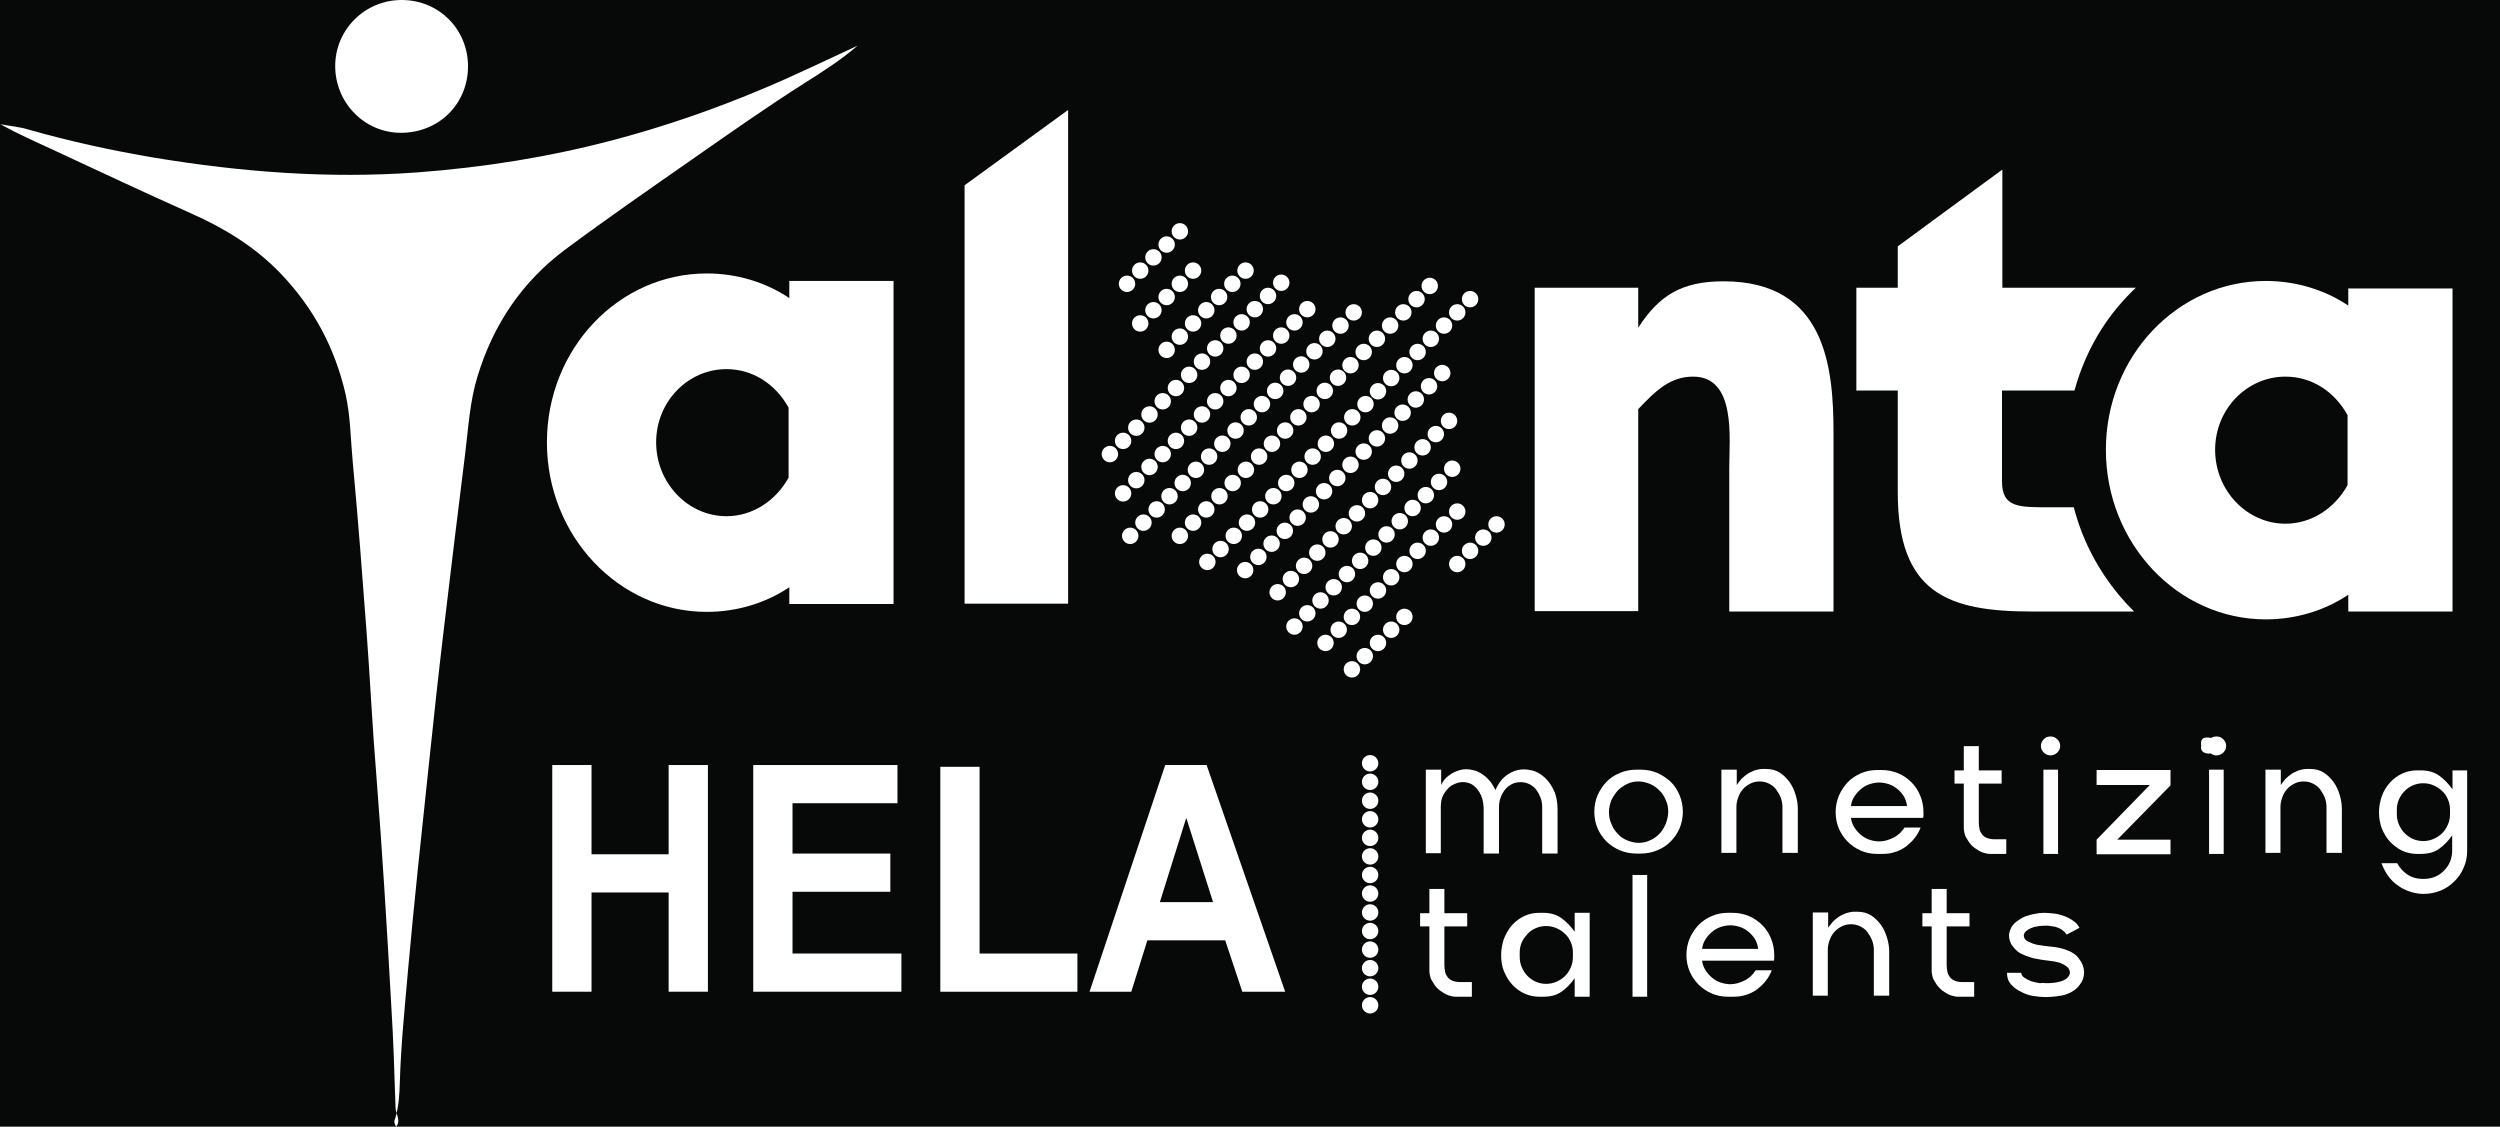 <?xml version="1.0" encoding="utf-8"?>
<!-- Generator: Adobe Illustrator 26.0.0, SVG Export Plug-In . SVG Version: 6.00 Build 0)  -->
<svg version="1.1" id="Layer_1" xmlns="http://www.w3.org/2000/svg" xmlns:xlink="http://www.w3.org/1999/xlink" x="0px" y="0px"
	 viewBox="0 0 700.3 315.6" style="enable-background:new 0 0 700.3 315.6;" xml:space="preserve">
<style type="text/css">
	.st0{fill:#070808;}
	.st1{fill:#D43330;}
	.st2{fill:#5CBA4F;}
	.st3{fill:#E72326;}
	.st4{fill:#FFFFFF;}
</style>
<rect id="XMLID_1427_" x="-42.4" y="-148.2" class="st0" width="792" height="612"/>
<g id="XMLID_1385_">
	<g id="XMLID_1420_">
		<g id="XMLID_2248_">
			<circle id="XMLID_2253_" class="st4" cx="330.5" cy="64.8" r="2.3"/>
			<circle id="XMLID_2252_" class="st4" cx="326.8" cy="68.5" r="2.3"/>
			<circle id="XMLID_2251_" class="st4" cx="323.1" cy="72.1" r="2.3"/>
			<circle id="XMLID_2250_" class="st4" cx="319.4" cy="75.8" r="2.3"/>
			<circle id="XMLID_2249_" class="st4" cx="315.7" cy="79.5" r="2.3"/>
		</g>
		<g id="XMLID_2242_">
			<circle id="XMLID_2247_" class="st4" cx="334.2" cy="75.8" r="2.3"/>
			<circle id="XMLID_2246_" class="st4" cx="330.5" cy="79.5" r="2.3"/>
			<circle id="XMLID_2245_" class="st4" cx="326.8" cy="83.2" r="2.3"/>
			<circle id="XMLID_2244_" class="st4" cx="323.1" cy="86.9" r="2.3"/>
			<circle id="XMLID_2243_" class="st4" cx="319.4" cy="90.6" r="2.3"/>
		</g>
		<g id="XMLID_2234_">
			<circle id="XMLID_2241_" class="st4" cx="348.9" cy="75.8" r="2.3"/>
			<circle id="XMLID_2240_" class="st4" cx="345.2" cy="79.5" r="2.3"/>
			<circle id="XMLID_2239_" class="st4" cx="341.5" cy="83.2" r="2.3"/>
			<circle id="XMLID_2238_" class="st4" cx="337.9" cy="86.9" r="2.3"/>
			<circle id="XMLID_2237_" class="st4" cx="334.2" cy="90.6" r="2.3"/>
			<circle id="XMLID_2236_" class="st4" cx="330.5" cy="94.3" r="2.3"/>
			<circle id="XMLID_2235_" class="st4" cx="326.8" cy="98" r="2.3"/>
		</g>
		<g id="XMLID_2219_">
			<circle id="XMLID_2233_" class="st4" cx="358.9" cy="79.2" r="2.3"/>
			<circle id="XMLID_2232_" class="st4" cx="355.2" cy="82.9" r="2.3"/>
			<circle id="XMLID_2231_" class="st4" cx="351.5" cy="86.6" r="2.3"/>
			<circle id="XMLID_2230_" class="st4" cx="347.8" cy="90.3" r="2.3"/>
			<circle id="XMLID_2229_" class="st4" cx="344.1" cy="94" r="2.3"/>
			<circle id="XMLID_2228_" class="st4" cx="340.4" cy="97.6" r="2.3"/>
			<circle id="XMLID_2227_" class="st4" cx="336.7" cy="101.3" r="2.3"/>
			<circle id="XMLID_2226_" class="st4" cx="333.1" cy="105" r="2.3"/>
			<circle id="XMLID_2225_" class="st4" cx="329.4" cy="108.7" r="2.3"/>
			<circle id="XMLID_2224_" class="st4" cx="325.7" cy="112.4" r="2.3"/>
			<circle id="XMLID_2223_" class="st4" cx="322" cy="116.1" r="2.3"/>
			<circle id="XMLID_2222_" class="st4" cx="318.3" cy="119.8" r="2.3"/>
			<circle id="XMLID_2221_" class="st4" cx="314.6" cy="123.5" r="2.3"/>
			<circle id="XMLID_2220_" class="st4" cx="310.9" cy="127.2" r="2.3"/>
		</g>
		<g id="XMLID_2203_">
			<circle id="XMLID_2218_" class="st4" cx="366.2" cy="86.6" r="2.3"/>
			<circle id="XMLID_2217_" class="st4" cx="362.6" cy="90.3" r="2.3"/>
			<circle id="XMLID_2216_" class="st4" cx="358.9" cy="94" r="2.3"/>
			<circle id="XMLID_2215_" class="st4" cx="355.2" cy="97.6" r="2.3"/>
			<circle id="XMLID_2214_" class="st4" cx="351.5" cy="101.3" r="2.3"/>
			<circle id="XMLID_2213_" class="st4" cx="347.8" cy="105" r="2.3"/>
			<circle id="XMLID_2212_" class="st4" cx="344.1" cy="108.7" r="2.3"/>
			<circle id="XMLID_2211_" class="st4" cx="340.4" cy="112.4" r="2.3"/>
			<circle id="XMLID_2210_" class="st4" cx="336.7" cy="116.1" r="2.3"/>
			<circle id="XMLID_2209_" class="st4" cx="333.1" cy="119.8" r="2.3"/>
			<circle id="XMLID_2208_" class="st4" cx="329.4" cy="123.5" r="2.3"/>
			<circle id="XMLID_2207_" class="st4" cx="325.7" cy="127.2" r="2.3"/>
			<circle id="XMLID_2206_" class="st4" cx="322" cy="130.8" r="2.3"/>
			<circle id="XMLID_2205_" class="st4" cx="318.3" cy="134.5" r="2.3"/>
			<circle id="XMLID_2204_" class="st4" cx="314.6" cy="138.2" r="2.3"/>
		</g>
		<g id="XMLID_2187_">
			<circle id="XMLID_2202_" class="st4" cx="368.2" cy="98.4" r="2.3"/>
			<circle id="XMLID_2201_" class="st4" cx="364.5" cy="102.1" r="2.3"/>
			<circle id="XMLID_2200_" class="st4" cx="360.8" cy="105.8" r="2.3"/>
			<circle id="XMLID_2199_" class="st4" cx="357.2" cy="109.5" r="2.3"/>
			<circle id="XMLID_2198_" class="st4" cx="353.5" cy="113.2" r="2.3"/>
			<circle id="XMLID_2197_" class="st4" cx="349.8" cy="116.9" r="2.3"/>
			<circle id="XMLID_2196_" class="st4" cx="346.1" cy="120.6" r="2.3"/>
			<circle id="XMLID_2195_" class="st4" cx="342.4" cy="124.3" r="2.3"/>
			<circle id="XMLID_2194_" class="st4" cx="338.7" cy="127.9" r="2.3"/>
			<circle id="XMLID_2193_" class="st4" cx="335" cy="131.6" r="2.3"/>
			<circle id="XMLID_2192_" class="st4" cx="331.3" cy="135.3" r="2.3"/>
			<circle id="XMLID_2191_" class="st4" cx="327.6" cy="139" r="2.3"/>
			<circle id="XMLID_2190_" class="st4" cx="324" cy="142.7" r="2.3"/>
			<circle id="XMLID_2189_" class="st4" cx="320.3" cy="146.4" r="2.3"/>
			<circle id="XMLID_2188_" class="st4" cx="316.6" cy="150.1" r="2.3"/>
		</g>
		<g id="XMLID_2173_">
			<circle id="XMLID_2186_" class="st4" cx="374.8" cy="105.8" r="2.3"/>
			<circle id="XMLID_2185_" class="st4" cx="371.1" cy="109.5" r="2.3"/>
			<circle id="XMLID_2184_" class="st4" cx="367.4" cy="113.2" r="2.3"/>
			<circle id="XMLID_2183_" class="st4" cx="363.7" cy="116.9" r="2.3"/>
			<circle id="XMLID_2182_" class="st4" cx="360" cy="120.6" r="2.3"/>
			<circle id="XMLID_2181_" class="st4" cx="356.3" cy="124.3" r="2.3"/>
			<circle id="XMLID_2180_" class="st4" cx="352.7" cy="127.9" r="2.3"/>
			<circle id="XMLID_2179_" class="st4" cx="349" cy="131.6" r="2.3"/>
			<circle id="XMLID_2178_" class="st4" cx="345.3" cy="135.3" r="2.3"/>
			<circle id="XMLID_2177_" class="st4" cx="341.6" cy="139" r="2.3"/>
			<circle id="XMLID_2176_" class="st4" cx="337.9" cy="142.7" r="2.3"/>
			<circle id="XMLID_2175_" class="st4" cx="334.2" cy="146.4" r="2.3"/>
			<circle id="XMLID_2174_" class="st4" cx="330.5" cy="150.1" r="2.3"/>
		</g>
		<g id="XMLID_2169_">
			<circle id="XMLID_2172_" class="st4" cx="379.2" cy="87.5" r="2.3"/>
			<circle id="XMLID_2171_" class="st4" cx="375.5" cy="91.2" r="2.3"/>
			<circle id="XMLID_2170_" class="st4" cx="371.8" cy="94.9" r="2.3"/>
		</g>
		<g id="XMLID_2161_">
			<circle id="XMLID_2168_" class="st4" cx="400.5" cy="80.1" r="2.3"/>
			<circle id="XMLID_2167_" class="st4" cx="396.8" cy="83.8" r="2.3"/>
			<circle id="XMLID_2166_" class="st4" cx="393.1" cy="87.5" r="2.3"/>
			<circle id="XMLID_2165_" class="st4" cx="389.4" cy="91.2" r="2.3"/>
			<circle id="XMLID_2164_" class="st4" cx="385.7" cy="94.9" r="2.3"/>
			<circle id="XMLID_2163_" class="st4" cx="382" cy="98.6" r="2.3"/>
			<circle id="XMLID_2162_" class="st4" cx="378.3" cy="102.3" r="2.3"/>
		</g>
		<g id="XMLID_2137_">
			<g id="XMLID_2147_">
				<circle id="XMLID_2160_" class="st4" cx="382.5" cy="113.2" r="2.3"/>
				<circle id="XMLID_2159_" class="st4" cx="378.8" cy="116.9" r="2.3"/>
				<circle id="XMLID_2158_" class="st4" cx="375.1" cy="120.6" r="2.3"/>
				<circle id="XMLID_2157_" class="st4" cx="371.4" cy="124.3" r="2.3"/>
				<circle id="XMLID_2156_" class="st4" cx="367.7" cy="127.9" r="2.3"/>
				<circle id="XMLID_2155_" class="st4" cx="364" cy="131.6" r="2.3"/>
				<circle id="XMLID_2154_" class="st4" cx="360.3" cy="135.3" r="2.3"/>
				<circle id="XMLID_2153_" class="st4" cx="356.7" cy="139" r="2.3"/>
				<circle id="XMLID_2152_" class="st4" cx="353" cy="142.7" r="2.3"/>
				<circle id="XMLID_2151_" class="st4" cx="349.3" cy="146.4" r="2.3"/>
				<circle id="XMLID_2150_" class="st4" cx="345.6" cy="150.1" r="2.3"/>
				<circle id="XMLID_2149_" class="st4" cx="341.9" cy="153.8" r="2.3"/>
				<circle id="XMLID_2148_" class="st4" cx="338.2" cy="157.4" r="2.3"/>
			</g>
			<g id="XMLID_2138_">
				<circle id="XMLID_2146_" class="st4" cx="411.8" cy="83.8" r="2.3"/>
				<circle id="XMLID_2145_" class="st4" cx="408.2" cy="87.5" r="2.3"/>
				<circle id="XMLID_2144_" class="st4" cx="404.5" cy="91.2" r="2.3"/>
				<circle id="XMLID_2143_" class="st4" cx="400.8" cy="94.9" r="2.3"/>
				<circle id="XMLID_2142_" class="st4" cx="397.1" cy="98.6" r="2.3"/>
				<circle id="XMLID_2141_" class="st4" cx="393.4" cy="102.3" r="2.3"/>
				<circle id="XMLID_2140_" class="st4" cx="389.7" cy="105.9" r="2.3"/>
				<circle id="XMLID_2139_" class="st4" cx="386" cy="109.6" r="2.3"/>
			</g>
		</g>
		<g id="XMLID_2118_">
			<g id="XMLID_2124_">
				<circle id="XMLID_2136_" class="st4" cx="389.4" cy="119.2" r="2.3"/>
				<circle id="XMLID_2135_" class="st4" cx="385.7" cy="122.8" r="2.3"/>
				<circle id="XMLID_2134_" class="st4" cx="382" cy="126.5" r="2.3"/>
				<circle id="XMLID_2133_" class="st4" cx="378.3" cy="130.2" r="2.3"/>
				<circle id="XMLID_2132_" class="st4" cx="374.6" cy="133.9" r="2.3"/>
				<circle id="XMLID_2131_" class="st4" cx="370.9" cy="137.6" r="2.3"/>
				<circle id="XMLID_2130_" class="st4" cx="367.2" cy="141.3" r="2.3"/>
				<circle id="XMLID_2129_" class="st4" cx="363.5" cy="145" r="2.3"/>
				<circle id="XMLID_2128_" class="st4" cx="359.9" cy="148.7" r="2.3"/>
				<circle id="XMLID_2127_" class="st4" cx="356.2" cy="152.3" r="2.3"/>
				<circle id="XMLID_2126_" class="st4" cx="352.5" cy="156" r="2.3"/>
				<circle id="XMLID_2125_" class="st4" cx="348.8" cy="159.7" r="2.3"/>
			</g>
			<g id="XMLID_2119_">
				<circle id="XMLID_2123_" class="st4" cx="404" cy="104.5" r="2.3"/>
				<circle id="XMLID_2122_" class="st4" cx="400.3" cy="108.2" r="2.3"/>
				<circle id="XMLID_2121_" class="st4" cx="396.6" cy="111.9" r="2.3"/>
				<circle id="XMLID_2120_" class="st4" cx="392.9" cy="115.6" r="2.3"/>
			</g>
		</g>
		<g id="XMLID_2103_">
			<circle id="XMLID_2117_" class="st4" cx="405.9" cy="117.9" r="2.3"/>
			<circle id="XMLID_2116_" class="st4" cx="402.2" cy="121.6" r="2.3"/>
			<circle id="XMLID_2115_" class="st4" cx="398.5" cy="125.3" r="2.3"/>
			<circle id="XMLID_2114_" class="st4" cx="394.8" cy="129" r="2.3"/>
			<circle id="XMLID_2113_" class="st4" cx="391.1" cy="132.7" r="2.3"/>
			<circle id="XMLID_2112_" class="st4" cx="387.4" cy="136.4" r="2.3"/>
			<circle id="XMLID_2111_" class="st4" cx="383.8" cy="140.1" r="2.3"/>
			<circle id="XMLID_2110_" class="st4" cx="380.1" cy="143.8" r="2.3"/>
			<circle id="XMLID_2109_" class="st4" cx="376.4" cy="147.4" r="2.3"/>
			<circle id="XMLID_2108_" class="st4" cx="372.7" cy="151.1" r="2.3"/>
			<circle id="XMLID_2107_" class="st4" cx="369" cy="154.8" r="2.3"/>
			<circle id="XMLID_2106_" class="st4" cx="365.3" cy="158.5" r="2.3"/>
			<circle id="XMLID_2105_" class="st4" cx="361.6" cy="162.2" r="2.3"/>
			<circle id="XMLID_2104_" class="st4" cx="357.9" cy="165.9" r="2.3"/>
		</g>
		<g id="XMLID_2089_">
			<circle id="XMLID_2102_" class="st4" cx="406.8" cy="131.3" r="2.3"/>
			<circle id="XMLID_2101_" class="st4" cx="403.1" cy="135" r="2.3"/>
			<circle id="XMLID_2100_" class="st4" cx="399.4" cy="138.7" r="2.3"/>
			<circle id="XMLID_2099_" class="st4" cx="395.7" cy="142.3" r="2.3"/>
			<circle id="XMLID_2098_" class="st4" cx="392.1" cy="146" r="2.3"/>
			<circle id="XMLID_2097_" class="st4" cx="388.4" cy="149.7" r="2.3"/>
			<circle id="XMLID_2096_" class="st4" cx="384.7" cy="153.4" r="2.3"/>
			<circle id="XMLID_2095_" class="st4" cx="381" cy="157.1" r="2.3"/>
			<circle id="XMLID_2094_" class="st4" cx="377.3" cy="160.8" r="2.3"/>
			<circle id="XMLID_2093_" class="st4" cx="373.6" cy="164.5" r="2.3"/>
			<circle id="XMLID_2092_" class="st4" cx="369.9" cy="168.2" r="2.3"/>
			<circle id="XMLID_2091_" class="st4" cx="366.2" cy="171.8" r="2.3"/>
			<circle id="XMLID_2090_" class="st4" cx="362.6" cy="175.5" r="2.3"/>
		</g>
		<g id="XMLID_2077_">
			<circle id="XMLID_2088_" class="st4" cx="408.2" cy="143.3" r="2.3"/>
			<circle id="XMLID_2087_" class="st4" cx="404.5" cy="146.9" r="2.3"/>
			<circle id="XMLID_2086_" class="st4" cx="400.8" cy="150.6" r="2.3"/>
			<circle id="XMLID_2085_" class="st4" cx="397.1" cy="154.3" r="2.3"/>
			<circle id="XMLID_2084_" class="st4" cx="393.4" cy="158" r="2.3"/>
			<circle id="XMLID_2083_" class="st4" cx="389.7" cy="161.7" r="2.3"/>
			<circle id="XMLID_2082_" class="st4" cx="386" cy="165.4" r="2.3"/>
			<circle id="XMLID_2081_" class="st4" cx="382.3" cy="169.1" r="2.3"/>
			<circle id="XMLID_2080_" class="st4" cx="378.7" cy="172.8" r="2.3"/>
			<circle id="XMLID_2079_" class="st4" cx="375" cy="176.4" r="2.3"/>
			<circle id="XMLID_2078_" class="st4" cx="371.3" cy="180.1" r="2.3"/>
		</g>
		<g id="XMLID_1421_">
			<circle id="XMLID_2076_" class="st4" cx="419.2" cy="146.9" r="2.3"/>
			<circle id="XMLID_2075_" class="st4" cx="415.5" cy="150.6" r="2.3"/>
			<circle id="XMLID_2074_" class="st4" cx="411.8" cy="154.3" r="2.3"/>
			<circle id="XMLID_2073_" class="st4" cx="408.2" cy="158" r="2.3"/>
			<circle id="XMLID_1426_" class="st4" cx="393.4" cy="172.8" r="2.3"/>
			<circle id="XMLID_1425_" class="st4" cx="389.7" cy="176.4" r="2.3"/>
			<circle id="XMLID_1424_" class="st4" cx="386" cy="180.1" r="2.3"/>
			<circle id="XMLID_1423_" class="st4" cx="382.3" cy="183.8" r="2.3"/>
			<circle id="XMLID_1422_" class="st4" cx="378.7" cy="187.5" r="2.3"/>
		</g>
	</g>
	<path id="XMLID_1419_" class="st4" d="M616.6,208.9c-0.2-1.6,0.2-2.4,1.9-2.3c1.3,0.1,2.2,0.2,2.1,1.8c-0.1,1.4,0,2.7-2,2.7
		C617.2,211,616.3,210.3,616.6,208.9z"/>
	<path id="XMLID_1418_" class="st4" d="M574.4,206.6c1.8-0.3,2,0.9,2,2.2c0,1.4-0.5,2-2,2.1c-1.7,0-2.1-0.7-2.1-2.2
		C572.3,207.1,572.8,206.3,574.4,206.6z"/>
	<g id="XMLID_1403_">
		<circle id="XMLID_1417_" class="st4" cx="383.8" cy="213.8" r="2.3"/>
		<circle id="XMLID_1416_" class="st4" cx="383.8" cy="219" r="2.3"/>
		<circle id="XMLID_1415_" class="st4" cx="383.8" cy="224.3" r="2.3"/>
		<circle id="XMLID_1414_" class="st4" cx="383.8" cy="229.5" r="2.3"/>
		<circle id="XMLID_1413_" class="st4" cx="383.8" cy="234.7" r="2.3"/>
		<circle id="XMLID_1412_" class="st4" cx="383.8" cy="239.9" r="2.3"/>
		<circle id="XMLID_1411_" class="st4" cx="383.8" cy="245.1" r="2.3"/>
		<circle id="XMLID_1410_" class="st4" cx="383.8" cy="250.3" r="2.3"/>
		<circle id="XMLID_1409_" class="st4" cx="383.8" cy="255.6" r="2.3"/>
		<circle id="XMLID_1408_" class="st4" cx="383.8" cy="260.8" r="2.3"/>
		<circle id="XMLID_1407_" class="st4" cx="383.8" cy="266" r="2.3"/>
		<circle id="XMLID_1406_" class="st4" cx="383.8" cy="271.2" r="2.3"/>
		<circle id="XMLID_1405_" class="st4" cx="383.8" cy="276.4" r="2.3"/>
		<circle id="XMLID_1404_" class="st4" cx="383.8" cy="281.6" r="2.3"/>
	</g>
	<g id="XMLID_1402_">
		<path class="st4" d="M399.4,239.2v-23.6h4.3v4.3c0.5-1.1,1.2-2,2.2-2.7c0.9-0.7,2-1.2,3.1-1.5c1.1-0.3,2.3-0.3,3.5,0
			c1.2,0.2,2.3,0.8,3.3,1.6c0.7,0.5,1.3,1.2,1.8,1.8c0.5,0.7,0.9,1.4,1.3,2.2c0.7-1.6,1.6-2.9,2.7-3.8c1.1-0.9,2.3-1.5,3.6-1.8
			c1.3-0.3,2.6-0.2,3.9,0.1c1.3,0.3,2.5,1,3.6,2c1.1,1,1.9,2.2,2.6,3.7c0.7,1.5,1,3.3,1,5.3v12.3H432v-12.9c0-0.9-0.1-1.8-0.4-2.6
			c-0.3-0.8-0.7-1.6-1.2-2.3c-0.5-0.7-1.2-1.2-1.9-1.6c-0.8-0.4-1.6-0.6-2.6-0.6c-0.9,0-1.8,0.2-2.5,0.6c-0.7,0.4-1.4,0.9-1.9,1.6
			c-0.5,0.7-0.9,1.4-1.2,2.3c-0.3,0.8-0.4,1.7-0.4,2.6v12.9h-4.3v-12.9c-0.1-1.8-0.5-3.2-1.2-4.3c-0.7-1.1-1.4-1.8-2.3-2.3
			c-0.9-0.4-1.8-0.6-2.8-0.5c-1,0.1-1.9,0.5-2.8,1c-0.8,0.6-1.5,1.4-2.1,2.4c-0.6,1-0.8,2.2-0.8,3.6v12.9H399.4z"/>
		<path class="st4" d="M459.6,215.6c1.6,0,3.2,0.3,4.6,0.9c1.4,0.6,2.7,1.5,3.8,2.5c1.1,1.1,1.9,2.3,2.5,3.8c0.6,1.4,0.9,3,0.9,4.6
			c0,1.6-0.3,3.1-0.9,4.6c-0.6,1.4-1.5,2.7-2.5,3.7c-1.1,1.1-2.3,1.9-3.8,2.5c-1.4,0.6-3,0.9-4.6,0.9h-1.2c-1.6,0-3.2-0.3-4.6-0.9
			c-1.4-0.6-2.7-1.4-3.8-2.5c-1.1-1.1-1.9-2.3-2.5-3.7c-0.6-1.4-0.9-3-0.9-4.6c0-1.6,0.3-3.2,0.9-4.6c0.6-1.4,1.5-2.7,2.5-3.8
			c1.1-1.1,2.3-1.9,3.8-2.5c1.4-0.6,3-0.9,4.6-0.9H459.6z M467.3,227.4c0-1.2-0.2-2.3-0.7-3.3c-0.4-1-1-2-1.8-2.7
			c-0.8-0.8-1.6-1.4-2.6-1.8s-2.1-0.7-3.2-0.7c-1.1,0-2.2,0.2-3.2,0.7s-1.9,1.1-2.6,1.8c-0.7,0.8-1.3,1.7-1.8,2.7
			c-0.4,1-0.7,2.2-0.7,3.3c0,1.2,0.2,2.4,0.7,3.4c0.4,1.1,1,2,1.8,2.8c0.7,0.8,1.6,1.4,2.6,1.8c1,0.4,2.1,0.7,3.2,0.7
			c1.1,0,2.2-0.2,3.2-0.7c1-0.4,1.9-1.1,2.6-1.8c0.8-0.8,1.3-1.7,1.8-2.8C467,229.7,467.3,228.6,467.3,227.4z"/>
		<path class="st4" d="M482.2,239.2v-23.6h4.3v4.3c0.4-0.6,0.8-1.1,1.3-1.7c0.5-0.5,1.1-1,1.7-1.4c0.6-0.4,1.3-0.7,2-1
			c0.7-0.2,1.5-0.4,2.2-0.4h1c1.4,0,2.7,0.3,3.8,1c1.1,0.7,2,1.6,2.8,2.7s1.3,2.3,1.7,3.6c0.4,1.3,0.6,2.6,0.6,3.9v12.3h-4.3v-12.9
			c0-0.9-0.2-1.8-0.5-2.6c-0.3-0.8-0.8-1.6-1.3-2.3s-1.2-1.2-2-1.6c-0.8-0.4-1.6-0.6-2.6-0.6c-1,0-1.8,0.2-2.6,0.6
			c-0.8,0.4-1.5,0.9-2.1,1.6s-1,1.4-1.3,2.3c-0.3,0.8-0.5,1.7-0.5,2.6v12.9H482.2z"/>
		<path class="st4" d="M518.5,229.1c0.1,0.9,0.4,1.8,0.9,2.6c0.5,0.8,1.1,1.5,1.8,2.1c0.7,0.6,1.5,1.1,2.4,1.4
			c0.9,0.3,1.8,0.5,2.8,0.5c0.7,0,1.4-0.1,2.1-0.3c0.7-0.2,1.4-0.5,2-0.8c0.6-0.3,1.2-0.8,1.7-1.2c0.5-0.5,0.9-1,1.3-1.6h4.5
			c-0.4,1.1-1,2.1-1.7,3c-0.7,0.9-1.6,1.7-2.5,2.4c-1,0.7-2,1.2-3.1,1.5c-1.1,0.4-2.3,0.5-3.6,0.5h-1.3c-1.6,0-3.1-0.3-4.5-0.9
			c-1.4-0.6-2.7-1.5-3.7-2.5s-1.9-2.3-2.5-3.7c-0.6-1.4-0.9-3-0.9-4.6s0.3-3.1,0.9-4.6c0.6-1.4,1.5-2.7,2.5-3.8
			c1.1-1.1,2.3-1.9,3.7-2.5c1.4-0.6,2.9-0.9,4.5-0.9h1.3c1.6,0,3.1,0.3,4.6,0.9c1.4,0.6,2.7,1.5,3.7,2.5c1.1,1.1,1.9,2.3,2.5,3.8
			c0.6,1.4,0.9,3,0.9,4.6c0,0.3,0,0.5,0,0.8c0,0.3,0,0.5-0.1,0.8H518.5z M534.2,225.8c-0.1-0.9-0.4-1.8-0.8-2.6
			c-0.5-0.8-1.1-1.5-1.8-2.1c-0.7-0.6-1.5-1.1-2.4-1.4c-0.9-0.3-1.8-0.5-2.8-0.5s-1.9,0.2-2.8,0.5c-0.9,0.3-1.7,0.8-2.4,1.4
			c-0.7,0.6-1.3,1.3-1.8,2.1c-0.5,0.8-0.8,1.6-0.9,2.6H534.2z"/>
		<path class="st4" d="M551.3,235.5c-0.2-0.3-0.4-0.7-0.6-1c-0.2-0.3-0.3-0.7-0.4-1.1c-0.1-0.5-0.2-0.9-0.2-1.2c0-0.3,0-0.7,0-1.1
			v-11.6h-2.6v-3.7h2.6v-6.8h4.2v6.8h6.4v3.7h-6.4v10.9c0,0.6,0.1,1.2,0.2,1.8c0.1,0.6,0.4,1.1,0.7,1.5c0.3,0.4,0.8,0.8,1.3,1
			s1.3,0.4,2.2,0.4h3.3v4.1h-4.4c-0.3,0-0.7,0-1.1-0.1c-0.4-0.1-0.7-0.2-1.1-0.3c-0.8-0.3-1.6-0.8-2.3-1.3
			C552.3,236.9,551.8,236.3,551.3,235.5z"/>
		<path class="st4" d="M574.4,206.3c0.8,0,1.4,0.3,1.9,0.8c0.5,0.5,0.8,1.1,0.8,1.9c0,0.7-0.3,1.3-0.8,1.8c-0.5,0.5-1.2,0.8-1.9,0.8
			c-0.8,0-1.4-0.3-1.9-0.8c-0.5-0.5-0.8-1.1-0.8-1.8c0-0.8,0.3-1.4,0.8-1.9C573.1,206.5,573.7,206.3,574.4,206.3z M572.4,215.6h4.1
			v23.6h-4.1V215.6z"/>
		<path class="st4" d="M587.3,219.8v-4.1H608v4.3l-14.9,15.2H608v4.1h-20.7v-4.1l14.9-15.3H587.3z"/>
		<path class="st4" d="M620.9,206.3c0.8,0,1.4,0.3,1.9,0.8c0.5,0.5,0.8,1.1,0.8,1.9c0,0.7-0.3,1.3-0.8,1.8c-0.5,0.5-1.2,0.8-1.9,0.8
			c-0.8,0-1.4-0.3-1.9-0.8c-0.5-0.5-0.8-1.1-0.8-1.8c0-0.8,0.3-1.4,0.8-1.9C619.5,206.5,620.1,206.3,620.9,206.3z M618.8,215.6h4.1
			v23.6h-4.1V215.6z"/>
		<path class="st4" d="M634.6,239.2v-23.6h4.3v4.3c0.4-0.6,0.8-1.1,1.3-1.7c0.5-0.5,1.1-1,1.7-1.4c0.6-0.4,1.3-0.7,2-1
			c0.7-0.2,1.5-0.4,2.2-0.4h1c1.4,0,2.7,0.3,3.8,1c1.1,0.7,2,1.6,2.8,2.7s1.3,2.3,1.7,3.6c0.4,1.3,0.6,2.6,0.6,3.9v12.3h-4.3v-12.9
			c0-0.9-0.2-1.8-0.5-2.6c-0.3-0.8-0.8-1.6-1.3-2.3s-1.2-1.2-2-1.6c-0.8-0.4-1.6-0.6-2.6-0.6c-1,0-1.8,0.2-2.6,0.6
			c-0.8,0.4-1.5,0.9-2.1,1.6s-1,1.4-1.3,2.3c-0.3,0.8-0.5,1.7-0.5,2.6v12.9H634.6z"/>
		<path class="st4" d="M691.1,215.7v22.6c0,1.7-0.3,3.3-1,4.8c-0.6,1.5-1.5,2.7-2.6,3.8c-1.1,1.1-2.4,2-3.9,2.6
			c-1.5,0.6-3.1,0.9-4.7,0.9c-1.2,0-2.5-0.2-3.7-0.6s-2.4-0.9-3.4-1.7c-1.1-0.7-2-1.6-2.8-2.7c-0.8-1.1-1.4-2.3-1.9-3.6h4.4
			c0.7,1.3,1.7,2.4,2.9,3.2c1.2,0.8,2.6,1.2,4.2,1.2h0.4c1.1,0,2.1-0.2,3.1-0.6c1-0.4,1.8-1,2.5-1.7s1.3-1.6,1.7-2.5
			c0.4-1,0.6-2,0.6-3.1v-4.3c-1.1,1.6-2.3,2.8-3.7,3.8c-1.4,1-3.1,1.4-5.2,1.4H677c-1.4,0-2.8-0.3-4.1-0.9c-1.3-0.6-2.4-1.5-3.4-2.5
			c-1-1.1-1.7-2.3-2.3-3.7c-0.5-1.4-0.8-2.9-0.8-4.5c0-1.6,0.3-3.1,0.8-4.6c0.5-1.4,1.3-2.7,2.3-3.8c1-1.1,2.1-1.9,3.4-2.5
			c1.3-0.6,2.7-0.9,4.1-0.9h1.1c2.1,0,3.8,0.5,5.2,1.5c1.4,1,2.6,2.3,3.7,3.8v-5.3H691.1z M686.3,226.8c0-1-0.2-2-0.6-2.9
			s-0.9-1.7-1.6-2.3c-0.7-0.7-1.5-1.2-2.4-1.6c-0.9-0.4-1.9-0.6-2.9-0.6c-1,0-2,0.2-2.9,0.6c-0.9,0.4-1.7,0.9-2.3,1.6
			c-0.7,0.7-1.2,1.4-1.6,2.3c-0.4,0.9-0.6,1.9-0.6,2.9v1.3c0,1,0.2,2,0.6,2.9c0.4,0.9,0.9,1.7,1.6,2.4s1.4,1.2,2.3,1.6
			c0.9,0.4,1.9,0.6,2.9,0.6c1,0,2-0.2,2.9-0.6s1.7-0.9,2.4-1.6c0.7-0.7,1.2-1.5,1.6-2.4s0.6-1.9,0.6-2.9V226.8z"/>
		<path class="st4" d="M401.6,275.5c-0.2-0.3-0.4-0.7-0.6-1c-0.2-0.3-0.3-0.7-0.4-1.1c-0.1-0.5-0.2-0.9-0.2-1.2c0-0.3,0-0.7,0-1.1
			v-11.6h-2.6v-3.7h2.6v-6.8h4.2v6.8h6.4v3.7h-6.4v10.9c0,0.6,0.1,1.2,0.2,1.8c0.1,0.6,0.4,1.1,0.7,1.5c0.3,0.4,0.8,0.8,1.3,1
			s1.3,0.4,2.2,0.4h3.3v4.1h-4.4c-0.3,0-0.7,0-1.1-0.1c-0.4-0.1-0.7-0.2-1.1-0.3c-0.8-0.3-1.6-0.8-2.3-1.3
			C402.6,276.9,402.1,276.3,401.6,275.5z"/>
		<path class="st4" d="M445.3,255.7v23.5h-4.2V274c-1.1,1.6-2.3,2.8-3.7,3.8c-1.4,1-3.1,1.4-5.1,1.4h-1.2c-1.4,0-2.8-0.3-4.1-0.9
			c-1.3-0.6-2.4-1.4-3.4-2.5c-1-1.1-1.7-2.3-2.3-3.7c-0.6-1.4-0.8-3-0.8-4.6c0-1.6,0.3-3.1,0.8-4.6c0.6-1.4,1.3-2.7,2.3-3.8
			c1-1.1,2.1-1.9,3.4-2.5c1.3-0.6,2.6-0.9,4.1-0.9h1.2c2,0,3.7,0.5,5.1,1.5c1.4,1,2.6,2.3,3.7,3.8v-5.3H445.3z M440.6,266.8
			c0-1-0.2-2-0.6-2.9c-0.4-0.9-0.9-1.7-1.6-2.3c-0.7-0.7-1.5-1.2-2.4-1.6s-1.9-0.6-2.9-0.6c-1,0-2,0.2-2.9,0.6
			c-0.9,0.4-1.7,0.9-2.3,1.6s-1.2,1.4-1.6,2.3c-0.4,0.9-0.6,1.9-0.6,2.9v1.3c0,1,0.2,2,0.6,2.9c0.4,0.9,0.9,1.7,1.6,2.4
			c0.7,0.7,1.4,1.2,2.3,1.6c0.9,0.4,1.9,0.6,2.9,0.6c1,0,2-0.2,2.9-0.6c0.9-0.4,1.7-0.9,2.4-1.6c0.7-0.7,1.2-1.5,1.6-2.4
			s0.6-1.9,0.6-2.9V266.8z"/>
		<path class="st4" d="M457.3,279.2v-34.1h4.1v34.1H457.3z"/>
		<path class="st4" d="M476.8,269.1c0.1,0.9,0.4,1.8,0.9,2.6c0.5,0.8,1.1,1.5,1.8,2.1c0.7,0.6,1.5,1.1,2.4,1.4
			c0.9,0.3,1.8,0.5,2.8,0.5c0.7,0,1.4-0.1,2.1-0.3c0.7-0.2,1.4-0.5,2-0.8c0.6-0.3,1.2-0.8,1.7-1.2c0.5-0.5,0.9-1,1.3-1.6h4.5
			c-0.4,1.1-1,2.1-1.7,3c-0.7,0.9-1.6,1.7-2.5,2.4c-1,0.7-2,1.2-3.1,1.5c-1.1,0.4-2.3,0.5-3.6,0.5H484c-1.6,0-3.1-0.3-4.5-0.9
			c-1.4-0.6-2.7-1.5-3.7-2.5s-1.9-2.3-2.5-3.7c-0.6-1.4-0.9-3-0.9-4.6s0.3-3.1,0.9-4.6c0.6-1.4,1.5-2.7,2.5-3.8
			c1.1-1.1,2.3-1.9,3.7-2.5c1.4-0.6,2.9-0.9,4.5-0.9h1.3c1.6,0,3.1,0.3,4.6,0.9c1.4,0.6,2.7,1.5,3.7,2.5c1.1,1.1,1.9,2.3,2.5,3.8
			c0.6,1.4,0.9,3,0.9,4.6c0,0.3,0,0.5,0,0.8c0,0.3,0,0.5-0.1,0.8H476.8z M492.5,265.8c-0.1-0.9-0.4-1.8-0.8-2.6
			c-0.5-0.8-1.1-1.5-1.8-2.1c-0.7-0.6-1.5-1.1-2.4-1.4c-0.9-0.3-1.8-0.5-2.8-0.5s-1.9,0.2-2.8,0.5c-0.9,0.3-1.7,0.8-2.4,1.4
			c-0.7,0.6-1.3,1.3-1.8,2.1c-0.5,0.8-0.8,1.6-0.9,2.6H492.5z"/>
		<path class="st4" d="M507.8,279.2v-23.6h4.3v4.3c0.4-0.6,0.8-1.1,1.3-1.7c0.5-0.5,1.1-1,1.7-1.4c0.6-0.4,1.3-0.7,2-1
			c0.7-0.2,1.5-0.4,2.2-0.4h1c1.4,0,2.7,0.3,3.8,1c1.1,0.7,2,1.6,2.8,2.7s1.3,2.3,1.7,3.6c0.4,1.3,0.6,2.6,0.6,3.9v12.3h-4.3v-12.9
			c0-0.9-0.2-1.8-0.5-2.6c-0.3-0.8-0.8-1.6-1.3-2.3s-1.2-1.2-2-1.6c-0.8-0.4-1.6-0.6-2.6-0.6c-1,0-1.8,0.2-2.6,0.6
			c-0.8,0.4-1.5,0.9-2.1,1.6s-1,1.4-1.3,2.3c-0.3,0.8-0.5,1.7-0.5,2.6v12.9H507.8z"/>
		<path class="st4" d="M542.3,275.5c-0.2-0.3-0.4-0.7-0.6-1c-0.2-0.3-0.3-0.7-0.4-1.1c-0.1-0.5-0.2-0.9-0.2-1.2c0-0.3,0-0.7,0-1.1
			v-11.6h-2.6v-3.7h2.6v-6.8h4.2v6.8h6.4v3.7h-6.4v10.9c0,0.6,0.1,1.2,0.2,1.8c0.1,0.6,0.4,1.1,0.7,1.5c0.3,0.4,0.8,0.8,1.3,1
			s1.3,0.4,2.2,0.4h3.3v4.1h-4.4c-0.3,0-0.7,0-1.1-0.1c-0.4-0.1-0.7-0.2-1.1-0.3c-0.8-0.3-1.6-0.8-2.3-1.3
			C543.4,276.9,542.8,276.3,542.3,275.5z"/>
		<path class="st4" d="M573.2,275.4c0.6,0,1.3,0,2.1-0.1c0.7-0.1,1.4-0.2,2-0.4c0.9-0.3,1.6-0.7,2-1.2c0.4-0.5,0.6-1,0.5-1.5
			c-0.1-0.5-0.3-1-0.8-1.4c-0.5-0.4-1.2-0.8-2-1.1c-1-0.3-2.1-0.5-3.2-0.6s-2.2-0.3-3.3-0.5c-0.7-0.1-1.4-0.3-2-0.5
			c-0.7-0.2-1.3-0.5-2-0.8c-0.7-0.3-1.3-0.7-1.8-1.2c-0.5-0.5-0.9-1-1.3-1.6c-0.3-0.6-0.5-1.2-0.6-1.9c-0.1-0.7,0-1.4,0.3-2.1
			c0.3-0.9,0.9-1.7,1.7-2.3c0.8-0.6,1.6-1.1,2.5-1.5c0.8-0.3,1.7-0.5,2.6-0.7c0.9-0.2,1.8-0.3,2.7-0.3c0.9,0,1.8,0.1,2.8,0.2
			c1,0.1,1.9,0.4,2.8,0.7c0.9,0.3,1.8,0.8,2.5,1.3c0.8,0.5,1.4,1.2,1.8,2l-3.6,1.9c-0.3-0.5-0.8-1-1.4-1.4s-1.2-0.6-1.8-0.8
			c-0.5-0.1-1.2-0.2-2-0.3c-0.8,0-1.6,0-2.5,0.1c-0.8,0.1-1.6,0.3-2.3,0.6s-1.3,0.7-1.7,1.2c-0.2,0.3-0.3,0.6-0.3,0.9
			c0,0.3,0.1,0.6,0.3,0.9c0.2,0.3,0.5,0.5,0.8,0.7c0.4,0.2,0.9,0.4,1.4,0.6c0.5,0.2,1,0.3,1.5,0.4c1.3,0.2,2.6,0.4,3.9,0.5
			c1.3,0.1,2.6,0.4,3.8,0.8c1.7,0.6,3,1.4,3.8,2.6c0.9,1.1,1.3,2.3,1.4,3.6c0,1.3-0.3,2.5-1.2,3.6c-0.8,1.2-2.1,2.1-3.7,2.7
			c-0.9,0.3-1.9,0.5-2.9,0.6c-1,0.1-2,0.2-2.9,0.2c-1,0-2.2-0.1-3.5-0.3c-1.3-0.2-2.4-0.6-3.5-1.2c-1.1-0.5-2-1.2-2.8-2.1
			s-1.1-1.9-1.1-3.2h4c0,0.5,0.3,1,0.9,1.4s1.2,0.7,2,1c0.8,0.2,1.5,0.4,2.3,0.5C572.2,275.3,572.8,275.4,573.2,275.4z"/>
	</g>
	<g id="XMLID_1401_">
		<path class="st4" d="M154.7,277.8v-63.5h11v25h21.6v-25h11v63.5h-11V250h-21.6v27.8H154.7z"/>
		<path class="st4" d="M211,277.8v-63.5h40.4V225H222v14.1h27.4v10.7H222v17.3h30.5v10.7H211z"/>
		<path class="st4" d="M263.4,277.8v-63h11v52.3h27.4v10.7H263.4z"/>
		<path class="st4" d="M360,277.8h-12l-4.8-14.4h-21.8l-4.5,14.4h-11.7l21.2-63.5h11.6L360,277.8z M339.8,252.7l-7.5-23.6l-7.4,23.6
			H339.8z"/>
	</g>
	<g id="XMLID_1386_">
		<path id="XMLID_1400_" class="st4" d="M111,315.6c1.4-1.9-0.2-3.6-0.2-5.3c-0.3-9.6-0.6-19.1-1.2-28.7
			c-1.2-21.6-2.5-43.1-4.2-64.7c-1.1-13.2-1.7-26.5-2.7-39.7c-1.2-16-2.4-31.9-3.9-47.9c-0.6-6.3-0.6-12.6-2-18.9
			c-3-13-9-24.2-18.2-33.8C71.5,69.2,63,64,53.8,59.9c-13.2-5.9-26.2-12-39.3-18.1c-4.8-2.2-9.7-4.4-14.4-7c2.6,0.5,5.3,0.7,7.9,1.5
			c11.6,3.3,23.5,5.9,35.4,7.9c24.3,4,48.7,5.9,73.4,4.1c18.7-1.4,37-4.3,55.1-9.1c14.4-3.8,28.5-8.7,42.2-14.5
			c8.8-3.7,17.4-7.9,26.1-11.9c-4.5,3.9-9.5,7.1-14.4,10.2c-10.9,6.9-21.4,14.3-32,21.7c-11.9,8.3-23.9,16.6-35.6,25.3
			c-12,9-20,20.9-24.4,35.3c-2.2,7.1-2.6,14.5-3.5,21.8c-2,16.2-4,32.3-5.9,48.5c-1.6,13.3-3,26.5-4.4,39.8c-2,18.7-4,37.5-5.7,56.3
			c-0.9,10.5-2,20.9-2.3,31.5c-0.1,3.4-0.3,6.8-1.3,10.1C110.4,313.9,110.3,314.6,111,315.6z"/>
		<path id="XMLID_1399_" class="st4" d="M112.5,0c10.4,0,18.5,8.1,18.6,18.4c0.1,10.6-8.1,18.8-18.8,18.8
			c-10.2,0-18.4-8.4-18.4-18.7C93.9,8.3,102.2,0,112.5,0z"/>
		<g id="XMLID_1393_">
			<path id="XMLID_1396_" class="st4" d="M221.1,78.7h29.2v90.5h-29.2v-4.7c-6.7,4.5-14.8,6.9-23.1,6.9c-24.7,0-44.8-21.3-44.8-47.5
				c0-26.2,20.1-47.3,44.8-47.3c8.3,0,16.4,2.4,23.1,6.9V78.7z M220.9,114.2c-3.7-6.7-10.1-10.8-17.4-10.8
				c-10.8,0-19.7,9.1-19.7,20.5c0,11.4,8.9,20.7,19.7,20.7c7.3,0,13.8-4.3,17.4-10.8V114.2z"/>
			<path id="XMLID_1394_" class="st4" d="M270.2,51.9l29-21.1v138.3h-29V51.9z"/>
		</g>
		<path id="XMLID_1391_" class="st4" d="M482.8,78.8c28.6,0,30.8,24.1,30.8,42.4v50.1h-29.2v-40.4c0-8.1,2-25.4-10.1-25.4
			c-6.3,0-10.3,3.7-15.4,9.1v56.6h-29V80.6h29v11.2C464.7,82.8,471,78.8,482.8,78.8z"/>
		<path id="XMLID_1390_" class="st4" d="M583.4,149.7c-1-2.5-1.8-5-2.5-7.6h-6.3c-9.1,0-13.8,0.2-13.8-7.3v-25.4h20.3
			c1.7-6.2,4.3-12.1,7.7-17.4c2.7-4.2,5.9-8,9.5-11.4h-37.4V47.5L531.6,69v11.6h-11.6v28.8h11.6v28.4c0,28.4,14,33.5,37.7,33.5h28.5
			C591.7,165.3,586.7,157.9,583.4,149.7z"/>
		<path id="XMLID_1387_" class="st4" d="M657.8,80.8H687v90.5h-29.2v-4.7c-6.7,4.5-14.8,6.9-23.1,6.9c-24.7,0-44.8-21.3-44.8-47.5
			c0-26.2,20.1-47.3,44.8-47.3c8.3,0,16.4,2.4,23.1,6.9V80.8z M657.6,116.3c-3.7-6.7-10.1-10.8-17.4-10.8
			c-10.8,0-19.7,9.1-19.7,20.5c0,11.4,8.9,20.7,19.7,20.7c7.3,0,13.8-4.3,17.4-10.8V116.3z"/>
	</g>
</g>
</svg>
